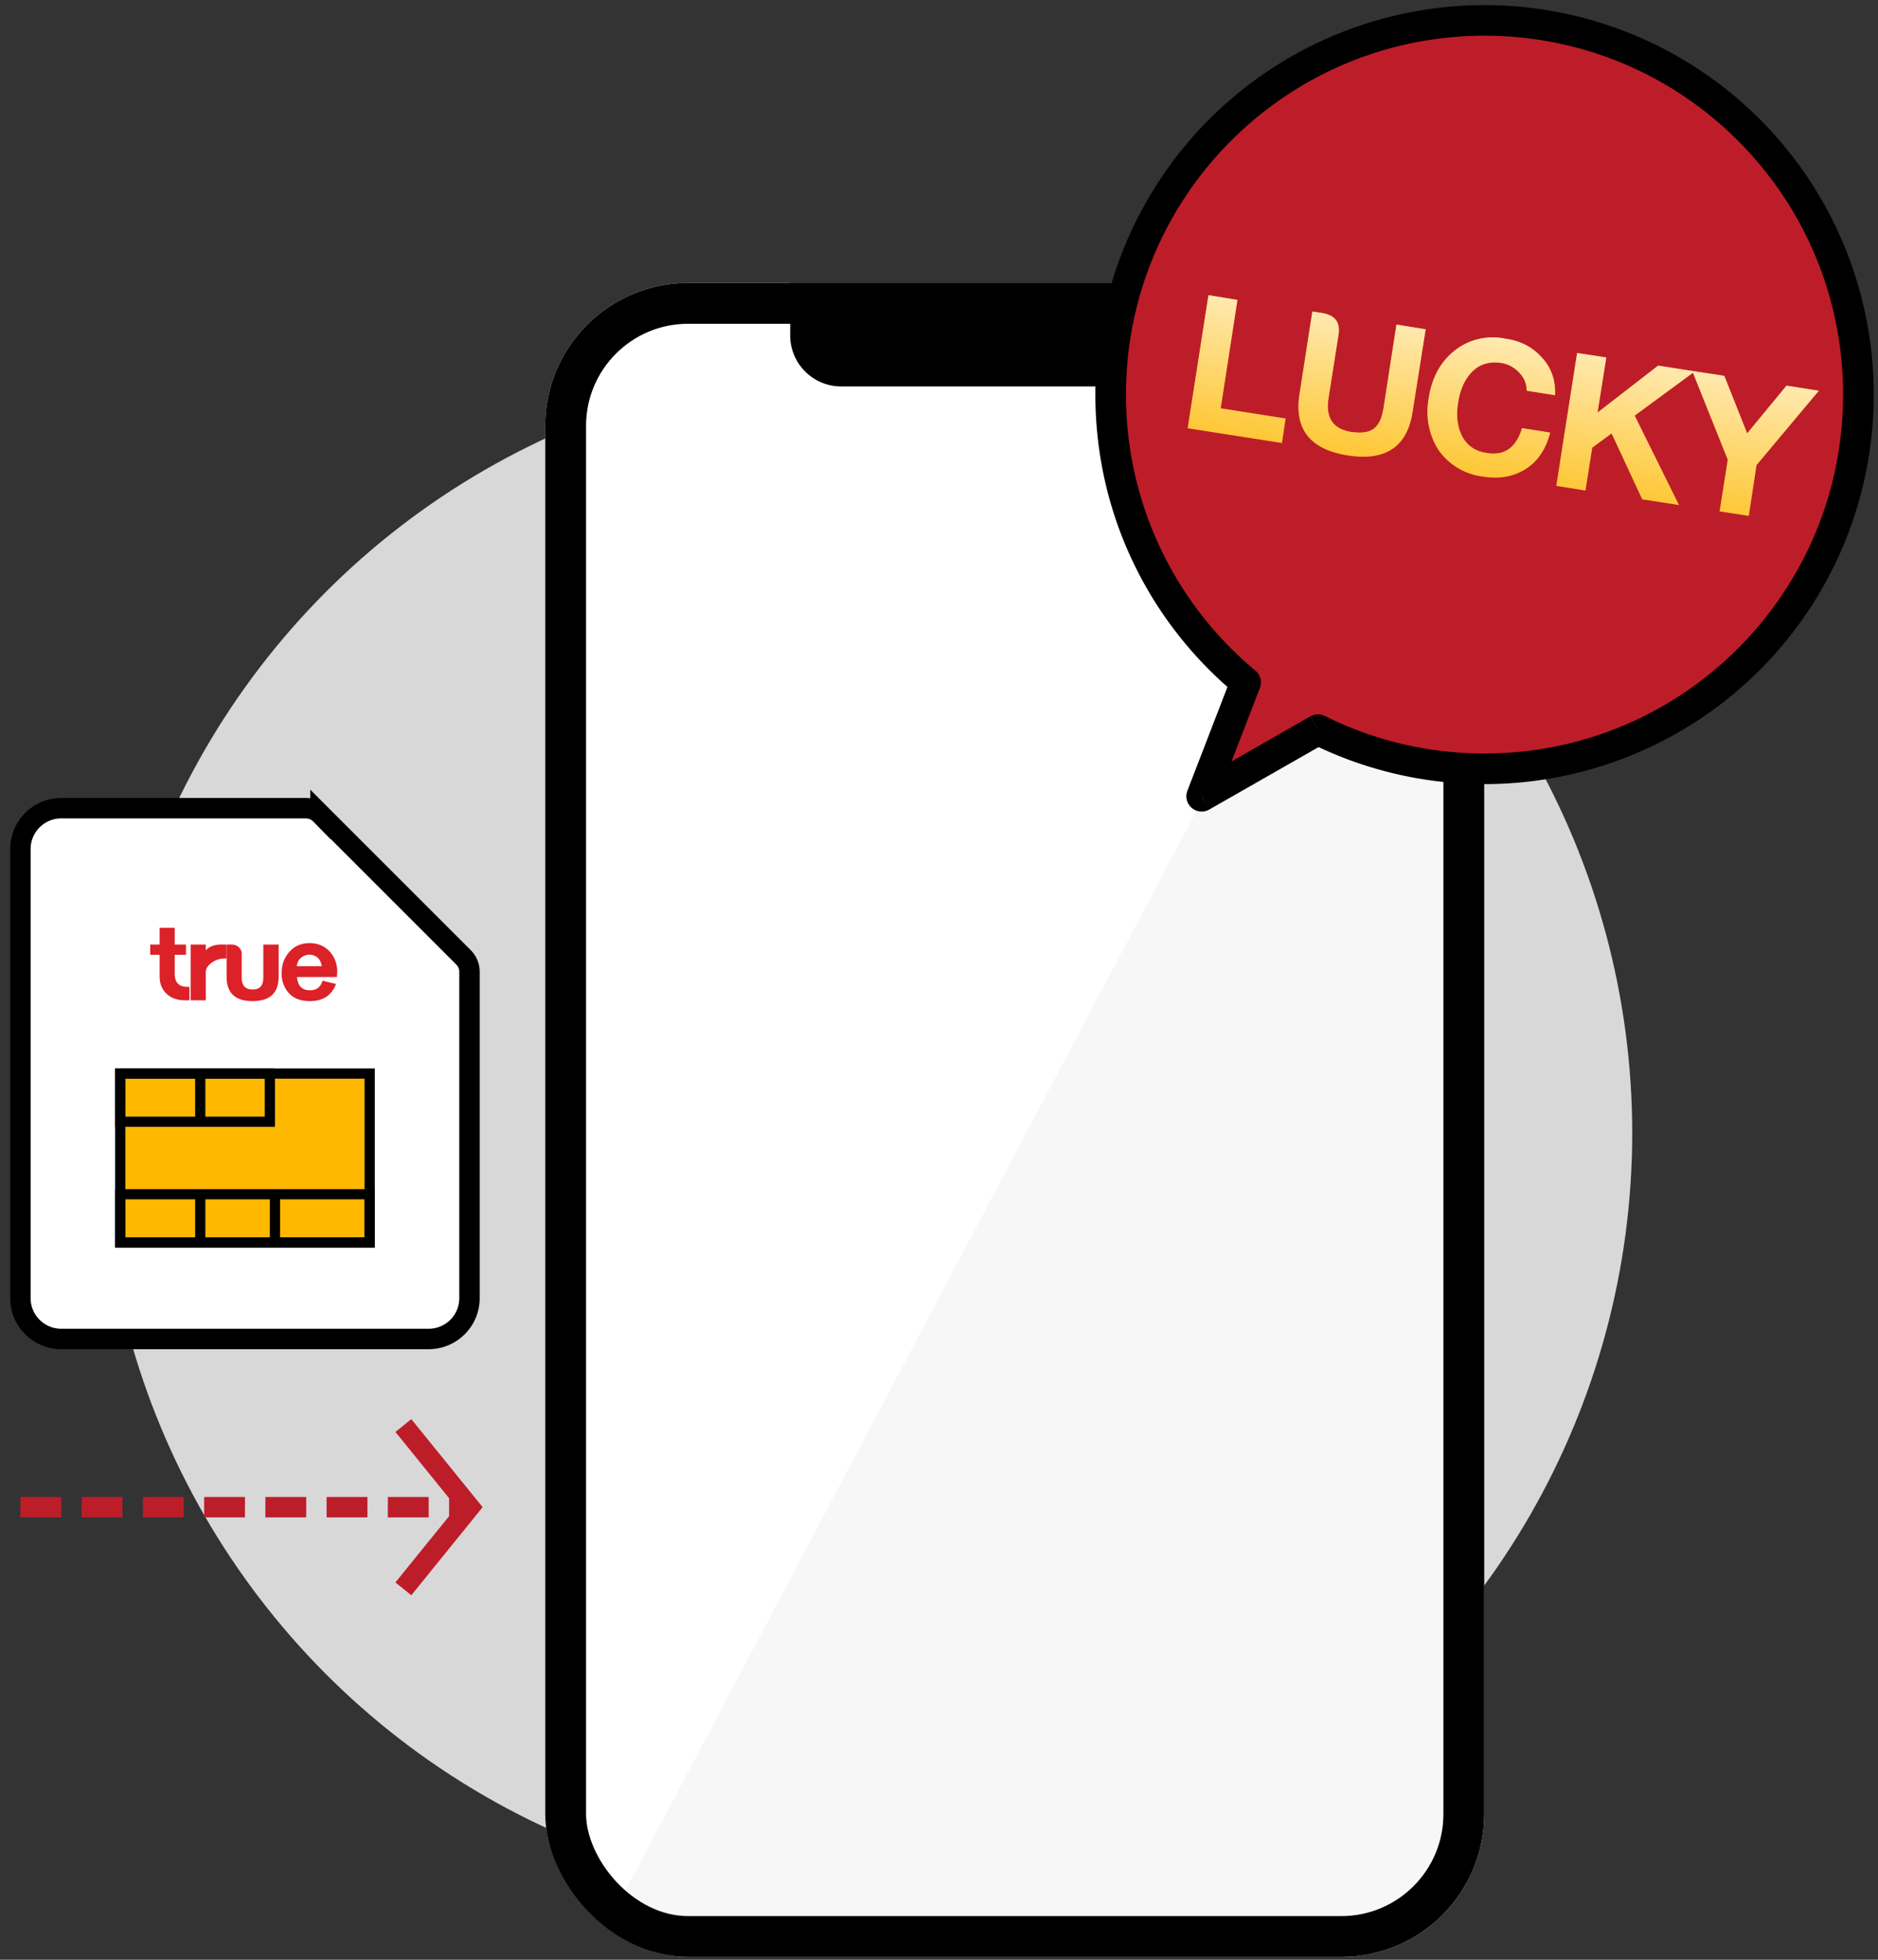 <svg width="92" height="96" fill="none" xmlns="http://www.w3.org/2000/svg"><rect width="100%" height="100%" fill="#333333" stroke="none"/><ellipse cx="42.48" cy="55.5" rx="37.48" ry="37.5" fill="#D8D8D8"/><rect x="26.71" y="13.86" width="46" height="82" rx="7" fill="#fff"/><path d="M70.9 16.5L29.97 93.87l38.92.47a2 2 0 002.03-2V16.5z" fill="#F7F7F7"/><rect x="27.71" y="14.86" width="44" height="80" rx="6" stroke="#000" stroke-width="2"/><path d="M38.71 13.86h21v2.57a2.5 2.5 0 01-2.5 2.5h-16a2.5 2.5 0 01-2.5-2.5v-2.57z" fill="#000"/><path d="M22.7 46.89l-7-7a1 1 0 00-.7-.3H3a2 2 0 00-2 2v22a2 2 0 002 2h18a2 2 0 002-2v-16a1 1 0 00-.3-.7z" fill="#fff" stroke="#000"/><path fill="#FEB800" stroke="#000" stroke-width=".5" d="M5.89 52.59h12.22v8.27H5.89z"/><path stroke="#000" stroke-width=".5" d="M5.89 52.59h7.33v2.36H5.89zM5.89 58.5h12.22v2.36H5.89zM9.81 52.59v2.37M9.81 58.5v2.37M13.47 58.5v2.37"/><path d="M9.08 49c-.38 0-.69-.1-.92-.32-.23-.22-.34-.5-.34-.86v-1.05h-.46v-.5h.46v-.82h.74v.82h.55v.5h-.55v.92c0 .44.2.65.62.65h.1V49h-.2zM11 46.95c-.22 0-.43.07-.62.2-.2.15-.3.3-.3.47V49h-.74v-2.73h.74v.28c.2-.21.49-.3.87-.28h.14v.68H11zm2.65.9c0 .79-.43 1.19-1.28 1.19-.85 0-1.27-.4-1.27-1.2v-1.57h.23a.6.6 0 01.2.03.46.46 0 01.27.24c.03.05.04.12.04.19v1.16c0 .39.18.58.54.58.35 0 .52-.2.52-.58v-1.62h.75v1.58zm.9 0c.03.44.25.66.63.66.33 0 .53-.16.62-.47l.66.16c-.21.56-.64.84-1.28.84-.43 0-.77-.12-1.01-.37a1.4 1.4 0 01-.37-1.02c0-.41.13-.75.38-1.03s.58-.42.99-.42c.4 0 .72.14.97.4a1.43 1.43 0 01.37 1.13v.13h-1.97zm1.21-.52a.68.68 0 00-.06-.22.56.56 0 00-.12-.18.55.55 0 00-.19-.12.6.6 0 00-.46 0 .58.58 0 00-.2.12c-.05.05-.1.1-.13.18a.62.62 0 00-.06.22h1.22z" fill="#DC2128"/><path d="M1 73.83h22" stroke="#BD1D29" stroke-dasharray="2 1"/><path d="M19.76 69.83l3.24 4-3.24 4" stroke="#BD1D29"/><path fill-rule="evenodd" clip-rule="evenodd" d="M72.73 37.66a18.32 18.32 0 10-11.71-4.23L58.87 39l5.7-3.25a18.23 18.23 0 008.16 1.9z" fill="#BD1D29"/><path d="M61.02 33.43l.7.27a.75.75 0 00-.22-.85l-.48.58zM58.87 39l-.7-.27a.75.75 0 001.08.92l-.38-.65zm5.7-3.25l.33-.68a.75.75 0 00-.7.02l.37.66zm25.72-16.42c0 9.7-7.86 17.58-17.56 17.58v1.5a19.07 19.07 0 0019.06-19.08h-1.5zM72.73 1.75c9.7 0 17.56 7.87 17.56 17.58h1.5A19.07 19.07 0 0072.73.25v1.5zM55.16 19.33c0-9.71 7.86-17.58 17.57-17.58V.25a19.07 19.07 0 00-19.07 19.08h1.5zm6.34 13.52a17.55 17.55 0 01-6.34-13.52h-1.5c0 5.9 2.67 11.17 6.88 14.67l.96-1.15zm-1.93 6.42l2.15-5.57-1.4-.54-2.15 5.57 1.4.54zm4.62-4.18l-5.69 3.26.75 1.3 5.69-3.25-.75-1.3zm8.54 1.82c-2.82 0-5.47-.66-7.83-1.84l-.67 1.35c2.56 1.27 5.45 1.99 8.5 1.99v-1.5z" fill="#000"/><path d="M58.18 20.98l1.02-6.52 1.42.23L59.8 20l3.18.5-.18 1.2-4.6-.72zm11.02-.8c-.26 1.7-1.32 2.42-3.17 2.13-1.85-.29-2.64-1.29-2.37-3l.63-4.05.46.07c.65.1.92.46.82 1.07l-.49 3.13c-.14.95.23 1.49 1.13 1.63.25.03.46.04.64.01a.99.99 0 00.46-.18c.12-.1.22-.23.3-.4.07-.17.13-.38.17-.63l.63-4.06 1.43.23-.64 4.05zm6.74 1.01c-.2.8-.6 1.4-1.19 1.78-.6.38-1.28.5-2.08.38a3.12 3.12 0 01-2.21-1.32 3.5 3.5 0 01-.47-2.52c.15-1 .57-1.77 1.25-2.32a3 3 0 012.5-.6c.73.1 1.32.4 1.77.9.48.5.7 1.13.67 1.87l-1.39-.22c0-.33-.12-.63-.36-.88a1.51 1.51 0 00-.89-.48c-.6-.09-1.09.07-1.47.48-.33.36-.55.85-.64 1.48-.1.6-.04 1.13.17 1.57.24.5.66.8 1.25.88.86.14 1.43-.27 1.71-1.22l1.38.22zm4.51 3.27l-1.5-3.23-.95.7-.33 2.1-1.43-.23 1.02-6.51 1.43.22-.43 2.7 2.97-2.3 1.8.28-2.95 2.17 2.17 4.38-1.8-.28zm5.6-1.69l-.38 2.5-1.43-.22.4-2.53-1.74-4.35 1.57.24 1.12 2.82 1.93-2.34 1.58.25-3.04 3.63z" fill="#FEB800"/><path d="M58.18 20.98l1.02-6.52 1.42.23L59.8 20l3.18.5-.18 1.2-4.6-.72zm11.02-.8c-.26 1.7-1.32 2.42-3.17 2.13-1.85-.29-2.64-1.29-2.37-3l.63-4.05.46.07c.65.1.92.46.82 1.07l-.49 3.13c-.14.95.23 1.49 1.13 1.63.25.03.46.04.64.01a.99.99 0 00.46-.18c.12-.1.22-.23.3-.4.07-.17.13-.38.17-.63l.63-4.06 1.43.23-.64 4.05zm6.74 1.01c-.2.8-.6 1.4-1.19 1.78-.6.38-1.28.5-2.08.38a3.12 3.12 0 01-2.21-1.32 3.5 3.5 0 01-.47-2.52c.15-1 .57-1.77 1.25-2.32a3 3 0 012.5-.6c.73.1 1.32.4 1.77.9.48.5.7 1.13.67 1.87l-1.39-.22c0-.33-.12-.63-.36-.88a1.51 1.51 0 00-.89-.48c-.6-.09-1.09.07-1.47.48-.33.36-.55.85-.64 1.48-.1.6-.04 1.13.17 1.57.24.5.66.8 1.25.88.86.14 1.43-.27 1.71-1.22l1.38.22zm4.51 3.27l-1.5-3.23-.95.7-.33 2.1-1.43-.23 1.02-6.51 1.43.22-.43 2.7 2.97-2.3 1.8.28-2.95 2.17 2.17 4.38-1.8-.28zm5.6-1.69l-.38 2.5-1.43-.22.4-2.53-1.74-4.35 1.57.24 1.12 2.82 1.93-2.34 1.58.25-3.04 3.63z" fill="url(#paint0_linear)"/><defs><linearGradient id="paint0_linear" x1="74.48" y1="12.39" x2="72.31" y2="26.23" gradientUnits="userSpaceOnUse"><stop stop-color="#fff"/><stop offset="1" stop-color="#fff" stop-opacity="0"/></linearGradient></defs></svg>